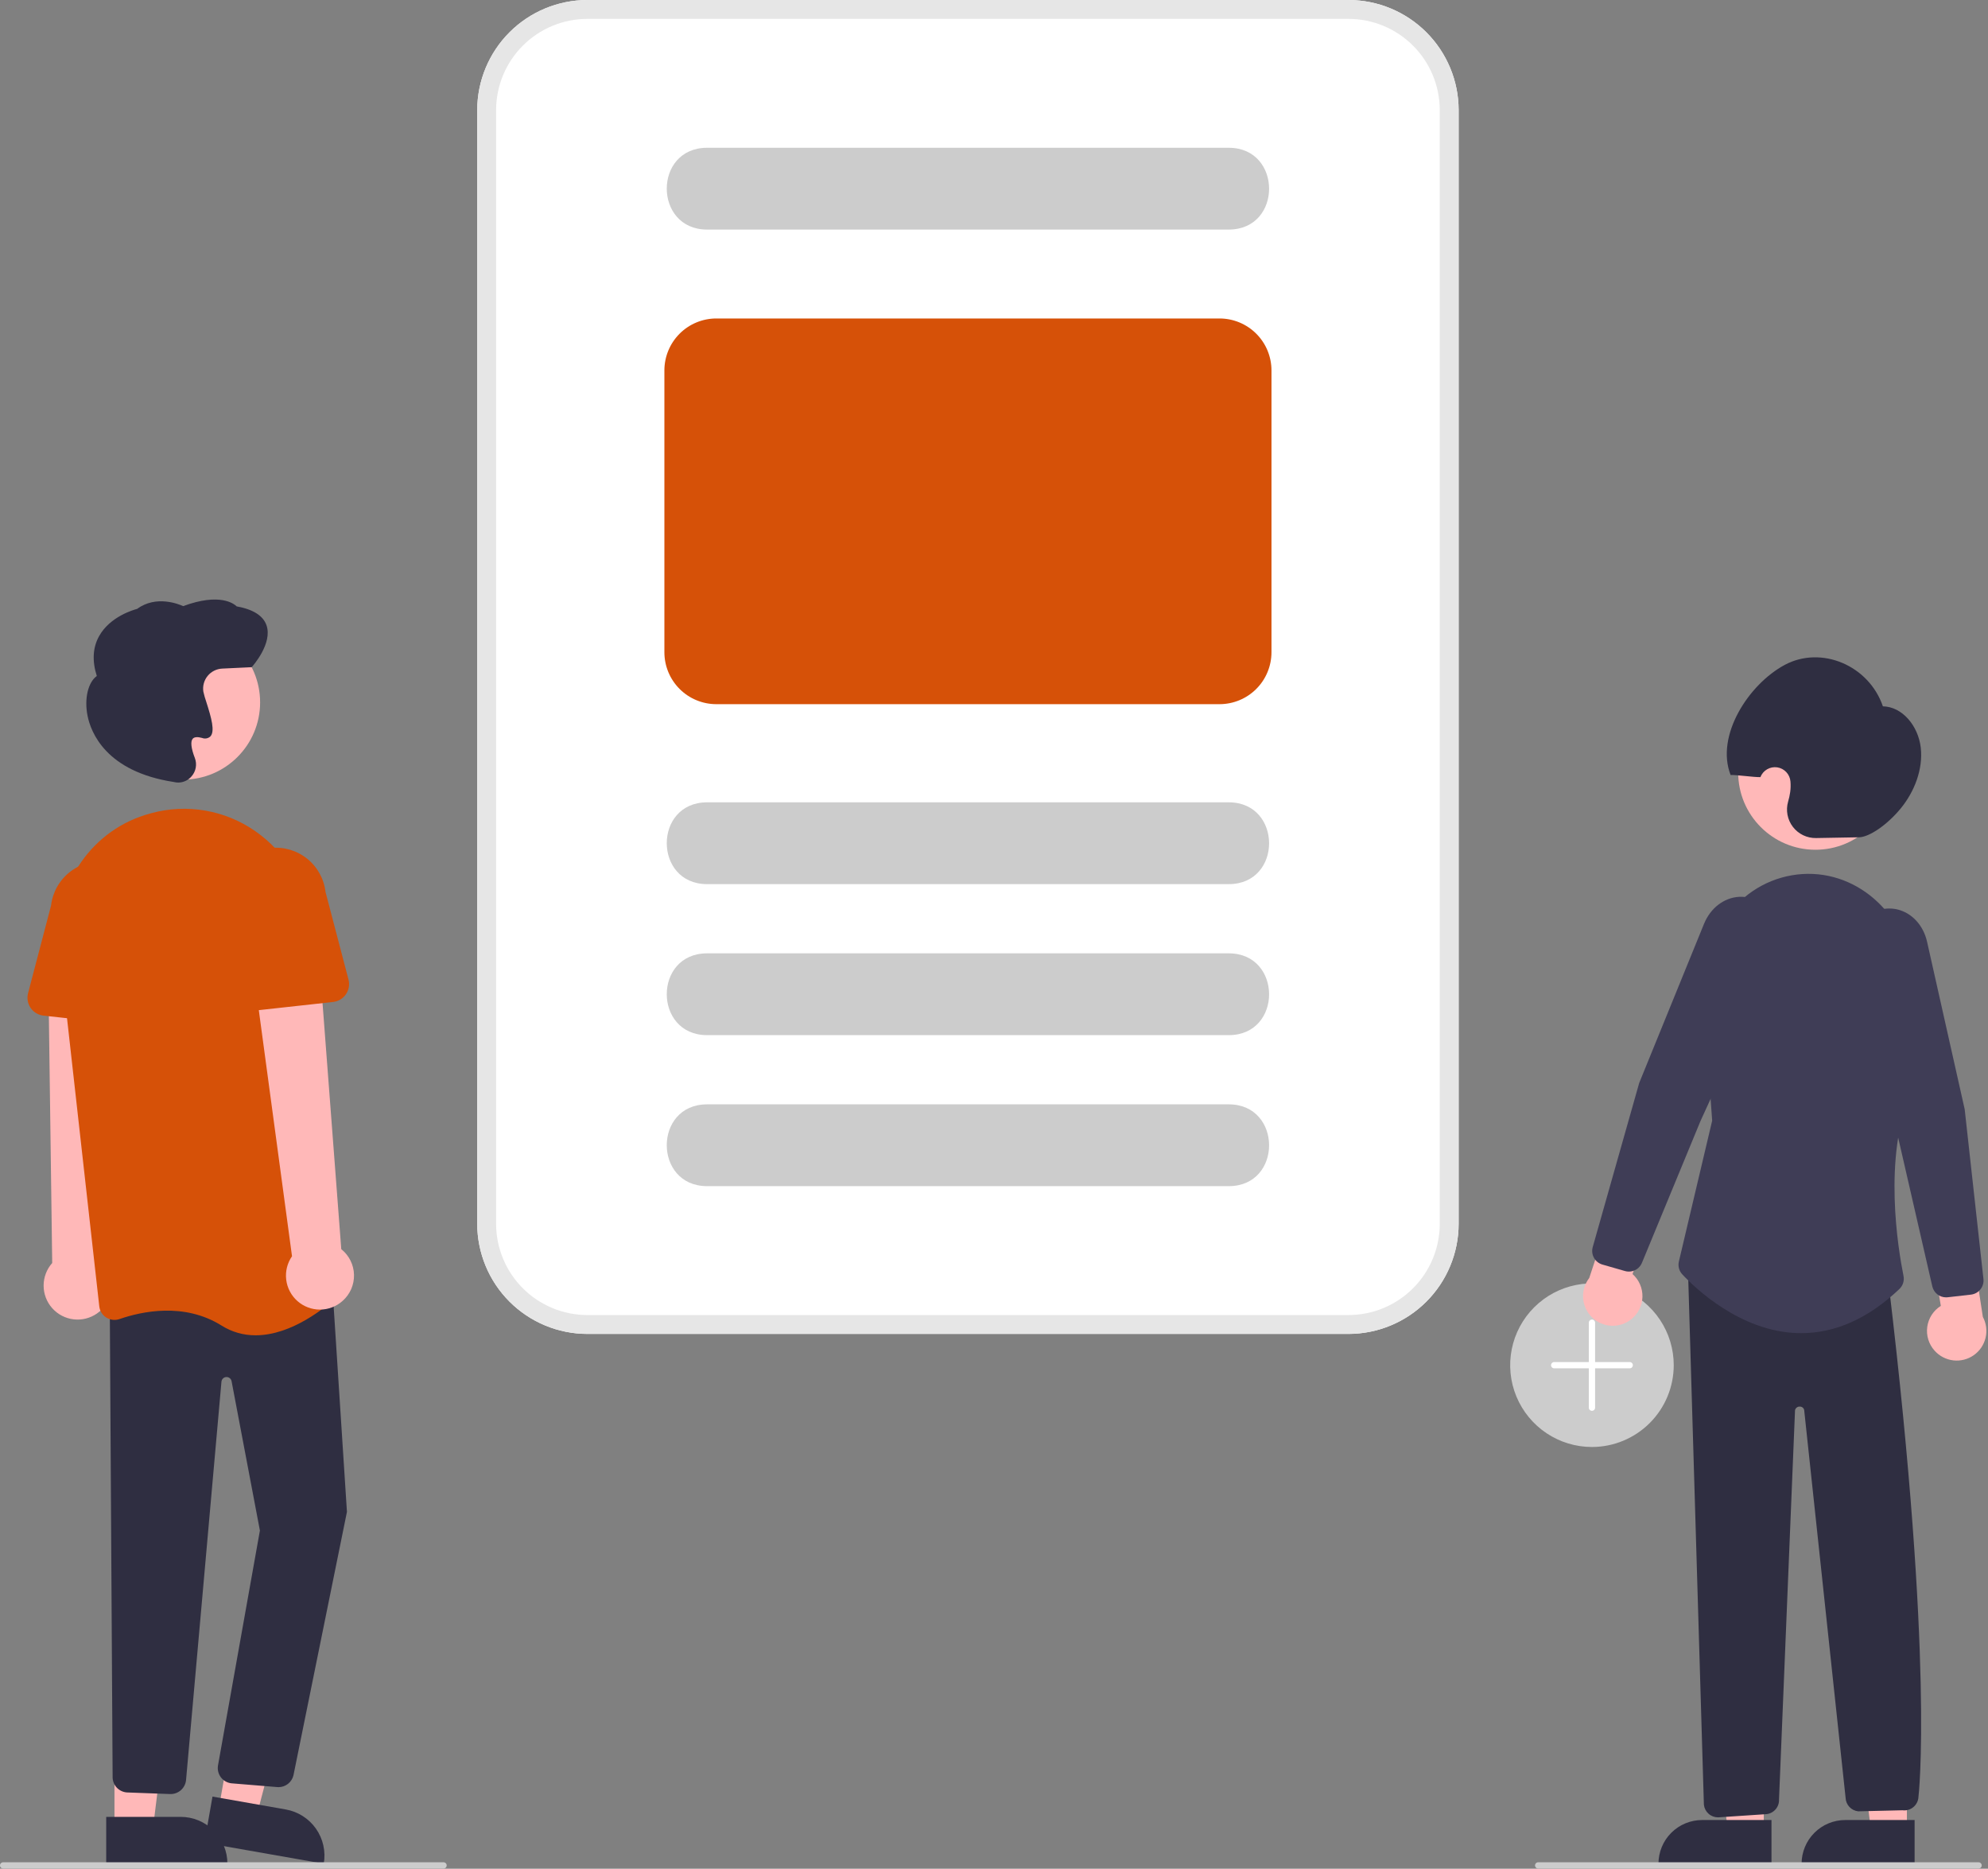 <svg width="632" height="594" viewBox="0 0 632 594" fill="none" xmlns="http://www.w3.org/2000/svg">
<rect x="0" y="0" width="632" height="594" fill="#808080" stroke="none"/>
<g id="undraw_Blog_post_re_fy5x 1" clip-path="url(#clip0)">
<g id="Person1">
<path id="Person1ArmLeft" d="M30.832 417.507C32.127 416.619 33.212 415.458 34.01 414.105C34.808 412.753 35.3 411.242 35.451 409.678C35.602 408.115 35.408 406.538 34.883 405.057C34.358 403.577 33.515 402.23 32.414 401.111L36.581 308.093L15.365 310.474L16.598 401.459C14.84 403.434 13.868 405.986 13.866 408.63C13.864 411.274 14.832 413.827 16.587 415.805C18.341 417.783 20.76 419.049 23.386 419.363C26.011 419.677 28.661 419.016 30.832 417.507V417.507Z" fill="#FFB8B8"/>
<path id="Person1LegRight" d="M69.534 574.966L81.609 577.089L93.543 531.525L77.722 528.392L69.534 574.966Z" fill="#FFB8B8"/>
<path id="Person1FootRight" d="M102.925 592.395L64.976 585.723L67.553 571.061L90.84 575.155C92.766 575.493 94.606 576.208 96.255 577.257C97.904 578.307 99.331 579.671 100.453 581.272C101.575 582.873 102.371 584.679 102.795 586.587C103.219 588.496 103.263 590.469 102.925 592.395V592.395Z" fill="#2F2E41"/>
<path id="Person1LegLeft" d="M36.392 581.01H48.652L54.484 533.722L36.39 533.723L36.392 581.01Z" fill="#FFB8B8"/>
<path id="Person1FootLeft" d="M72.296 592.393L33.766 592.395L33.765 577.508L57.409 577.507C61.357 577.506 65.144 579.075 67.936 581.866C70.728 584.658 72.296 588.445 72.296 592.393V592.393Z" fill="#2F2E41"/>
<path id="Person1Legs" d="M88.545 568.061C88.354 568.061 88.162 568.05 87.972 568.027L73.542 566.84C72.885 566.762 72.251 566.552 71.678 566.222C71.104 565.892 70.604 565.449 70.207 564.92C69.811 564.39 69.525 563.786 69.37 563.143C69.213 562.5 69.19 561.832 69.3 561.18L82.625 486.499L73.621 439.025C73.548 438.639 73.337 438.293 73.029 438.051C72.72 437.808 72.334 437.685 71.942 437.704C71.55 437.724 71.178 437.884 70.895 438.157C70.612 438.429 70.437 438.794 70.402 439.185L59.146 565.813C59.023 567.083 58.41 568.256 57.438 569.084C56.466 569.912 55.211 570.33 53.937 570.25L40.342 569.744C39.151 569.659 38.031 569.142 37.196 568.288C36.36 567.435 35.865 566.305 35.806 565.113L34.892 413.345L105.373 404.535L110.296 480.576L110.277 480.656L93.286 564.331C93.027 565.394 92.419 566.339 91.56 567.015C90.7 567.691 89.639 568.06 88.545 568.061V568.061Z" fill="#2F2E41"/>
<path id="Person1Head" d="M58.129 247.816C71.694 247.816 82.69 236.82 82.69 223.255C82.69 209.69 71.694 198.694 58.129 198.694C44.565 198.694 33.568 209.69 33.568 223.255C33.568 236.82 44.565 247.816 58.129 247.816Z" fill="#FFB8B8"/>
<path id="Person1Body" d="M81.272 424.437C77.43 424.46 73.663 423.383 70.415 421.332C58.517 413.896 45.004 416.851 38.008 419.275C37.314 419.518 36.573 419.601 35.843 419.517C35.112 419.434 34.409 419.187 33.787 418.794C33.173 418.408 32.653 417.888 32.268 417.273C31.883 416.658 31.642 415.964 31.563 415.242L18.84 301.617C16.708 282.579 28.176 264.68 46.108 259.057C46.782 258.846 47.467 258.645 48.163 258.456C53.743 256.943 59.587 256.671 65.284 257.66C70.981 258.648 76.391 260.873 81.135 264.178C85.968 267.52 90.009 271.879 92.975 276.951C95.941 282.022 97.759 287.682 98.302 293.531L109.013 407.918C109.085 408.659 108.986 409.406 108.721 410.102C108.456 410.797 108.033 411.421 107.485 411.926C103.731 415.399 92.834 424.436 81.272 424.437Z" fill="#D65108"/>
<path id="Person1ArmelLeft" d="M42.531 325.983L13.827 322.827C13.011 322.737 12.223 322.472 11.518 322.05C10.812 321.629 10.207 321.06 9.741 320.383C9.275 319.706 8.961 318.937 8.82 318.127C8.679 317.318 8.713 316.488 8.922 315.693L16.228 287.847C16.711 283.671 18.83 279.857 22.121 277.241C25.412 274.626 29.606 273.422 33.783 273.893C37.96 274.365 41.78 276.474 44.404 279.757C47.029 283.041 48.244 287.231 47.784 291.41L48.869 320.085C48.9 320.906 48.753 321.724 48.439 322.484C48.125 323.243 47.652 323.926 47.05 324.485C46.449 325.045 45.733 325.468 44.954 325.727C44.174 325.985 43.347 326.073 42.531 325.983V325.983Z" fill="#D65108"/>
<path id="Person1ArmRight" d="M108.898 413.524C110.077 412.487 111.014 411.203 111.643 409.764C112.272 408.325 112.578 406.766 112.539 405.196C112.501 403.626 112.118 402.083 111.419 400.677C110.72 399.271 109.721 398.035 108.492 397.057L101.419 304.214L80.631 308.894L92.834 399.308C91.327 401.481 90.669 404.131 90.986 406.756C91.303 409.381 92.571 411.799 94.551 413.551C96.531 415.304 99.085 416.269 101.73 416.264C104.374 416.259 106.924 415.284 108.898 413.524Z" fill="#FFB8B8"/>
<path id="Person1ArmelRight" d="M72.661 320.146C72.059 319.587 71.585 318.904 71.271 318.145C70.957 317.386 70.811 316.568 70.842 315.747L71.927 287.071C71.466 282.893 72.682 278.702 75.307 275.419C77.931 272.135 81.751 270.026 85.928 269.555C90.105 269.083 94.299 270.287 97.59 272.903C100.881 275.518 103 279.332 103.483 283.508L110.789 311.354C110.998 312.149 111.032 312.979 110.891 313.789C110.75 314.598 110.435 315.367 109.97 316.044C109.504 316.721 108.898 317.29 108.193 317.712C107.488 318.134 106.7 318.398 105.884 318.488L77.18 321.644C76.364 321.734 75.537 321.647 74.757 321.389C73.977 321.13 73.262 320.707 72.661 320.146V320.146Z" fill="#D65108"/>
<path id="Person1Hair" d="M56.668 248.741C56.232 248.741 55.797 248.69 55.372 248.59L55.247 248.56C33.652 245.256 28.88 232.748 27.833 227.525C26.748 222.116 27.983 216.896 30.773 214.869C29.252 210.066 29.496 205.808 31.5 202.207C34.995 195.927 42.581 193.803 43.599 193.543C49.657 189.074 56.905 192.057 58.224 192.662C69.942 188.327 74.421 191.936 75.231 192.741C80.47 193.682 83.662 195.706 84.722 198.757C86.713 204.488 80.417 211.617 80.148 211.918L80.008 212.073L70.628 212.52C69.738 212.563 68.867 212.792 68.071 213.193C67.275 213.594 66.573 214.157 66.009 214.847C65.445 215.537 65.032 216.338 64.797 217.197C64.563 218.057 64.512 218.956 64.647 219.837C64.901 220.974 65.222 222.094 65.608 223.193C67.21 228.199 68.41 232.476 66.862 234.102C66.511 234.416 66.079 234.626 65.614 234.706C65.15 234.787 64.673 234.735 64.236 234.557C62.77 234.165 61.774 234.247 61.278 234.802C60.508 235.661 60.743 237.836 61.94 240.927C62.316 241.904 62.417 242.966 62.232 243.996C62.048 245.027 61.585 245.988 60.894 246.774C60.374 247.388 59.727 247.882 58.997 248.221C58.267 248.561 57.473 248.738 56.668 248.741Z" fill="#2F2E41"/>
<path id="Person1Ground" d="M141 593.941H1C0.735 593.941 0.48 593.836 0.293 593.648C0.105 593.46 0 593.206 0 592.941C0 592.676 0.105 592.421 0.293 592.234C0.48 592.046 0.735 591.941 1 591.941H141C141.265 591.941 141.52 592.046 141.707 592.234C141.895 592.421 142 592.676 142 592.941C142 593.206 141.895 593.46 141.707 593.648C141.52 593.836 141.265 593.941 141 593.941Z" fill="#CCCCCC"/>
</g>
<g id="Person2">
<path id="Person2Button" d="M506.095 459.941C500.952 459.941 495.925 458.416 491.65 455.559C487.374 452.702 484.042 448.642 482.074 443.891C480.106 439.14 479.591 433.912 480.594 428.869C481.597 423.825 484.074 419.192 487.71 415.556C491.346 411.92 495.979 409.444 501.022 408.441C506.066 407.437 511.293 407.952 516.044 409.92C520.795 411.888 524.856 415.22 527.713 419.496C530.57 423.772 532.095 428.799 532.095 433.941C532.087 440.834 529.345 447.443 524.471 452.317C519.596 457.191 512.988 459.933 506.095 459.941Z" fill="#CCCCCC"/>
<path id="Person2Plus" d="M518.094 432.941H507.094V420.441C507.094 420.176 506.989 419.921 506.802 419.734C506.614 419.546 506.36 419.441 506.094 419.441C505.829 419.441 505.575 419.546 505.387 419.734C505.2 419.921 505.094 420.176 505.094 420.441V432.941H494.094C493.829 432.941 493.575 433.046 493.387 433.234C493.2 433.421 493.094 433.676 493.094 433.941C493.094 434.206 493.2 434.46 493.387 434.648C493.575 434.836 493.829 434.941 494.094 434.941H505.094V447.441C505.094 447.706 505.2 447.96 505.387 448.148C505.575 448.336 505.829 448.441 506.094 448.441C506.36 448.441 506.614 448.336 506.802 448.148C506.989 447.96 507.094 447.706 507.094 447.441V434.941H518.094C518.36 434.941 518.614 434.836 518.802 434.648C518.989 434.46 519.094 434.206 519.094 433.941C519.094 433.676 518.989 433.421 518.802 433.234C518.614 433.046 518.36 432.941 518.094 432.941Z" fill="white"/>
<path id="Person2LegRight" d="M606.22 581.779L594.788 581.778L589.352 537.682L606.224 537.683L606.22 581.779Z" fill="#FFB8B8"/>
<path id="Person2FootRight" d="M586.622 578.511H608.67V592.393H572.74C572.74 590.57 573.099 588.765 573.797 587.081C574.494 585.396 575.517 583.866 576.806 582.577C578.095 581.288 579.625 580.265 581.31 579.568C582.994 578.87 584.799 578.511 586.622 578.511V578.511Z" fill="#2F2E41"/>
<path id="Person2LegLeft" d="M560.72 581.779L549.288 581.778L543.852 537.682L560.724 537.683L560.72 581.779Z" fill="#FFB8B8"/>
<path id="Person2FootLeft" d="M541.122 578.511H563.17V592.393H527.24C527.24 590.57 527.599 588.765 528.297 587.081C528.994 585.396 530.017 583.866 531.306 582.577C532.595 581.288 534.125 580.265 535.81 579.568C537.494 578.87 539.299 578.511 541.122 578.511V578.511Z" fill="#2F2E41"/>
<path id="Person2ArmRight" d="M615.027 429.328C614.107 428.312 613.421 427.106 613.017 425.796C612.613 424.486 612.502 423.104 612.69 421.746C612.878 420.388 613.362 419.088 614.107 417.938C614.853 416.787 615.841 415.814 617.003 415.086L613.462 393.953L625.78 388.669L630.361 418.583C631.454 420.617 631.762 422.98 631.229 425.225C630.695 427.471 629.357 429.443 627.467 430.767C625.576 432.091 623.266 432.676 620.973 432.411C618.681 432.146 616.565 431.049 615.027 429.328V429.328Z" fill="#FFB8B8"/>
<path id="Person2ArmLeft" d="M518.589 419.343C519.664 418.492 520.54 417.417 521.155 416.191C521.769 414.966 522.108 413.621 522.146 412.25C522.185 410.88 521.922 409.518 521.377 408.26C520.833 407.002 520.019 405.879 518.993 404.97L525.976 384.712L514.701 377.465L505.24 406.212C503.827 408.037 503.132 410.316 503.287 412.619C503.443 414.922 504.437 417.088 506.082 418.706C507.728 420.325 509.91 421.284 512.215 421.401C514.52 421.518 516.788 420.786 518.589 419.343V419.343Z" fill="#FFB8B8"/>
<path id="Person2Head" d="M577.139 270.103C590.704 270.103 601.7 259.107 601.7 245.542C601.7 231.978 590.704 220.981 577.139 220.981C563.575 220.981 552.578 231.978 552.578 245.542C552.578 259.107 563.575 270.103 577.139 270.103Z" fill="#FFB8B8"/>
<path id="Person2ArmelLeft" d="M517.83 404.187C517.408 404.187 516.989 404.127 516.584 404.01L509.426 401.955C508.282 401.625 507.316 400.856 506.738 399.816C506.159 398.776 506.016 397.549 506.338 396.404L521.112 344.242L541.714 293.667C543.762 288.639 548.042 285.341 552.884 285.062C555.095 284.954 557.29 285.489 559.203 286.603C561.116 287.717 562.664 289.362 563.662 291.339V291.339C564.77 293.454 565.378 295.795 565.44 298.182C565.502 300.57 565.016 302.939 564.019 305.109L540.602 356.319L521.985 401.403C521.646 402.226 521.07 402.93 520.33 403.426C519.59 403.921 518.72 404.186 517.83 404.187Z" fill="#3F3D56"/>
<path id="Person2Hair" d="M590.999 266.14L577.353 266.382C575.931 266.41 574.523 266.104 573.242 265.488C571.961 264.872 570.842 263.963 569.976 262.835C569.111 261.707 568.522 260.392 568.258 258.995C567.994 257.598 568.062 256.158 568.457 254.792C568.749 253.806 568.968 252.799 569.113 251.78C569.266 250.669 569.296 249.544 569.202 248.426C569.116 247.307 568.652 246.25 567.886 245.43C567.12 244.609 566.098 244.073 564.987 243.909C563.877 243.745 562.743 243.964 561.773 244.529C560.803 245.093 560.054 245.971 559.648 247.018C557.353 247.051 552.465 246.302 550.17 246.335C545.298 233.845 555.915 217.502 567.344 211.363C578.995 205.105 594.119 211.472 598.585 224.515C604.784 224.626 609.82 230.74 610.619 237.621C611.418 244.503 608.586 251.689 604.256 256.963C599.925 262.237 594.238 266.082 590.999 266.14Z" fill="#2F2E41"/>
<path id="Person2Legs" d="M546.141 577.662C545.036 577.656 543.971 577.244 543.148 576.505C542.326 575.766 541.804 574.751 541.68 573.652L536.617 403.417L600.404 407.957L600.453 408.367C614.868 529.03 609.94 570.799 609.889 571.207C609.853 571.824 609.691 572.427 609.412 572.979C609.133 573.531 608.743 574.019 608.267 574.414C607.79 574.808 607.238 575.1 606.644 575.271C606.05 575.443 605.426 575.49 604.813 575.409L590.717 575.747C589.648 575.626 588.658 575.127 587.926 574.338C587.194 573.55 586.769 572.526 586.728 571.451L573.556 448.152C573.475 447.831 573.283 447.55 573.015 447.357C572.747 447.164 572.42 447.071 572.09 447.095C571.751 447.094 571.422 447.211 571.159 447.426C570.897 447.641 570.717 447.94 570.651 448.273L565.562 571.976C565.616 573.125 565.227 574.25 564.475 575.119C563.723 575.988 562.665 576.535 561.521 576.647L546.589 577.639C546.44 577.654 546.291 577.662 546.141 577.662V577.662Z" fill="#2F2E41"/>
<path id="Person2Body" d="M572.61 423.757C572.228 423.757 571.847 423.752 571.465 423.74C553.123 423.188 538.773 409.311 534.812 405.07C534.308 404.53 533.945 403.873 533.756 403.158C533.568 402.443 533.559 401.692 533.731 400.973L544.312 356.209L541.505 317.292C541.064 311.891 541.772 306.458 543.583 301.35C545.394 296.242 548.266 291.576 552.011 287.659C555.131 284.363 558.923 281.776 563.131 280.074C567.338 278.371 571.863 277.594 576.397 277.793C594.252 278.645 608.338 294.605 608.466 314.126C608.663 344.36 607.773 346.438 607.481 347.12C598.57 367.917 603.437 397.11 605.14 405.562C605.293 406.316 605.25 407.096 605.016 407.829C604.782 408.562 604.364 409.223 603.803 409.749C594.003 419.048 583.513 423.757 572.61 423.757Z" fill="#3F3D56"/>
<path id="Person2ArmelRight" d="M618.675 412.379C617.657 412.378 616.669 412.032 615.874 411.397C615.078 410.763 614.521 409.877 614.294 408.884L603.377 361.327L588.747 306.97C588.122 304.665 588.034 302.248 588.489 299.903C588.945 297.559 589.932 295.351 591.374 293.447C592.685 291.664 594.484 290.298 596.554 289.515C598.625 288.733 600.878 288.567 603.04 289.037C607.769 290.113 611.446 294.072 612.635 299.37L624.59 352.599L630.553 406.54C630.681 407.723 630.337 408.908 629.594 409.839C628.852 410.769 627.772 411.367 626.59 411.505L619.19 412.349C619.019 412.369 618.847 412.379 618.675 412.379Z" fill="#3F3D56"/>
<path id="Person2Ground" d="M629 593.941H489C488.735 593.941 488.48 593.836 488.293 593.648C488.105 593.46 488 593.206 488 592.941C488 592.676 488.105 592.421 488.293 592.234C488.48 592.046 488.735 591.941 489 591.941H629C629.265 591.941 629.52 592.046 629.707 592.234C629.895 592.421 630 592.676 630 592.941C630 593.206 629.895 593.46 629.707 593.648C629.52 593.836 629.265 593.941 629 593.941Z" fill="#CCCCCC"/>
</g>
<g id="Blog">
<path id="BlogFill" d="M428.713 424H186.713C177.433 423.989 168.537 420.299 161.976 413.737C155.414 407.176 151.723 398.279 151.713 389V35C151.723 25.721 155.414 16.824 161.976 10.263C168.537 3.701 177.433 0.011 186.713 0H428.713C437.992 0.011 446.888 3.701 453.45 10.263C460.011 16.824 463.702 25.721 463.713 35V389C463.702 398.279 460.011 407.176 453.45 413.737C446.888 420.299 437.992 423.989 428.713 424V424Z" fill="white"/>
<path id="BlogText04" d="M390.713 281.029H224.713C207.756 280.948 207.685 255.118 224.714 255.03L390.713 255.029C407.658 255.109 407.75 280.941 390.713 281.029Z" fill="#CCCCCC"/>
<path id="BlogText03" d="M390.713 72.971H224.713C207.756 72.889 207.685 47.059 224.714 46.971L390.713 46.971C407.658 47.05 407.75 72.882 390.713 72.971Z" fill="#CCCCCC"/>
<path id="BlogText02" d="M390.713 329.029H224.713C207.756 328.948 207.685 303.118 224.714 303.03L390.713 303.029C407.658 303.109 407.75 328.941 390.713 329.029Z" fill="#CCCCCC"/>
<path id="BlogText01" d="M390.713 377.029H224.713C207.756 376.948 207.685 351.118 224.714 351.03L390.713 351.029C407.658 351.109 407.75 376.941 390.713 377.029Z" fill="#CCCCCC"/>
<path id="BlogImage" d="M387.713 223.829H227.713C223.338 223.824 219.144 222.084 216.051 218.991C212.958 215.898 211.218 211.704 211.213 207.329V117.73C211.218 113.355 212.958 109.161 216.051 106.068C219.144 102.975 223.338 101.235 227.713 101.23H387.713C392.087 101.235 396.281 102.975 399.374 106.068C402.468 109.161 404.208 113.355 404.213 117.73V207.329C404.208 211.704 402.468 215.898 399.374 218.991C396.281 222.084 392.087 223.824 387.713 223.829V223.829Z" fill="#D65108"/>
<path id="BlogBorder" d="M428.713 424H186.713C177.433 423.989 168.537 420.299 161.976 413.737C155.414 407.176 151.723 398.279 151.713 389V35C151.723 25.721 155.414 16.824 161.976 10.263C168.537 3.701 177.433 0.011 186.713 0H428.713C437.992 0.011 446.888 3.701 453.45 10.263C460.011 16.824 463.702 25.721 463.713 35V389C463.702 398.279 460.011 407.176 453.45 413.737C446.888 420.299 437.992 423.989 428.713 424V424ZM186.713 6C179.024 6.009 171.653 9.067 166.216 14.504C160.779 19.94 157.721 27.311 157.713 35V389C157.721 396.689 160.779 404.06 166.216 409.497C171.653 414.933 179.024 417.991 186.713 418H428.713C436.401 417.991 443.772 414.933 449.209 409.497C454.646 404.06 457.704 396.689 457.713 389V35C457.704 27.311 454.646 19.94 449.209 14.504C443.772 9.067 436.401 6.009 428.713 6H186.713Z" fill="#E6E6E6"/>
</g>
</g>
<defs>
<clipPath id="clip0">
<rect width="631.483" height="593.941" fill="white"/>
</clipPath>
</defs>
</svg>

